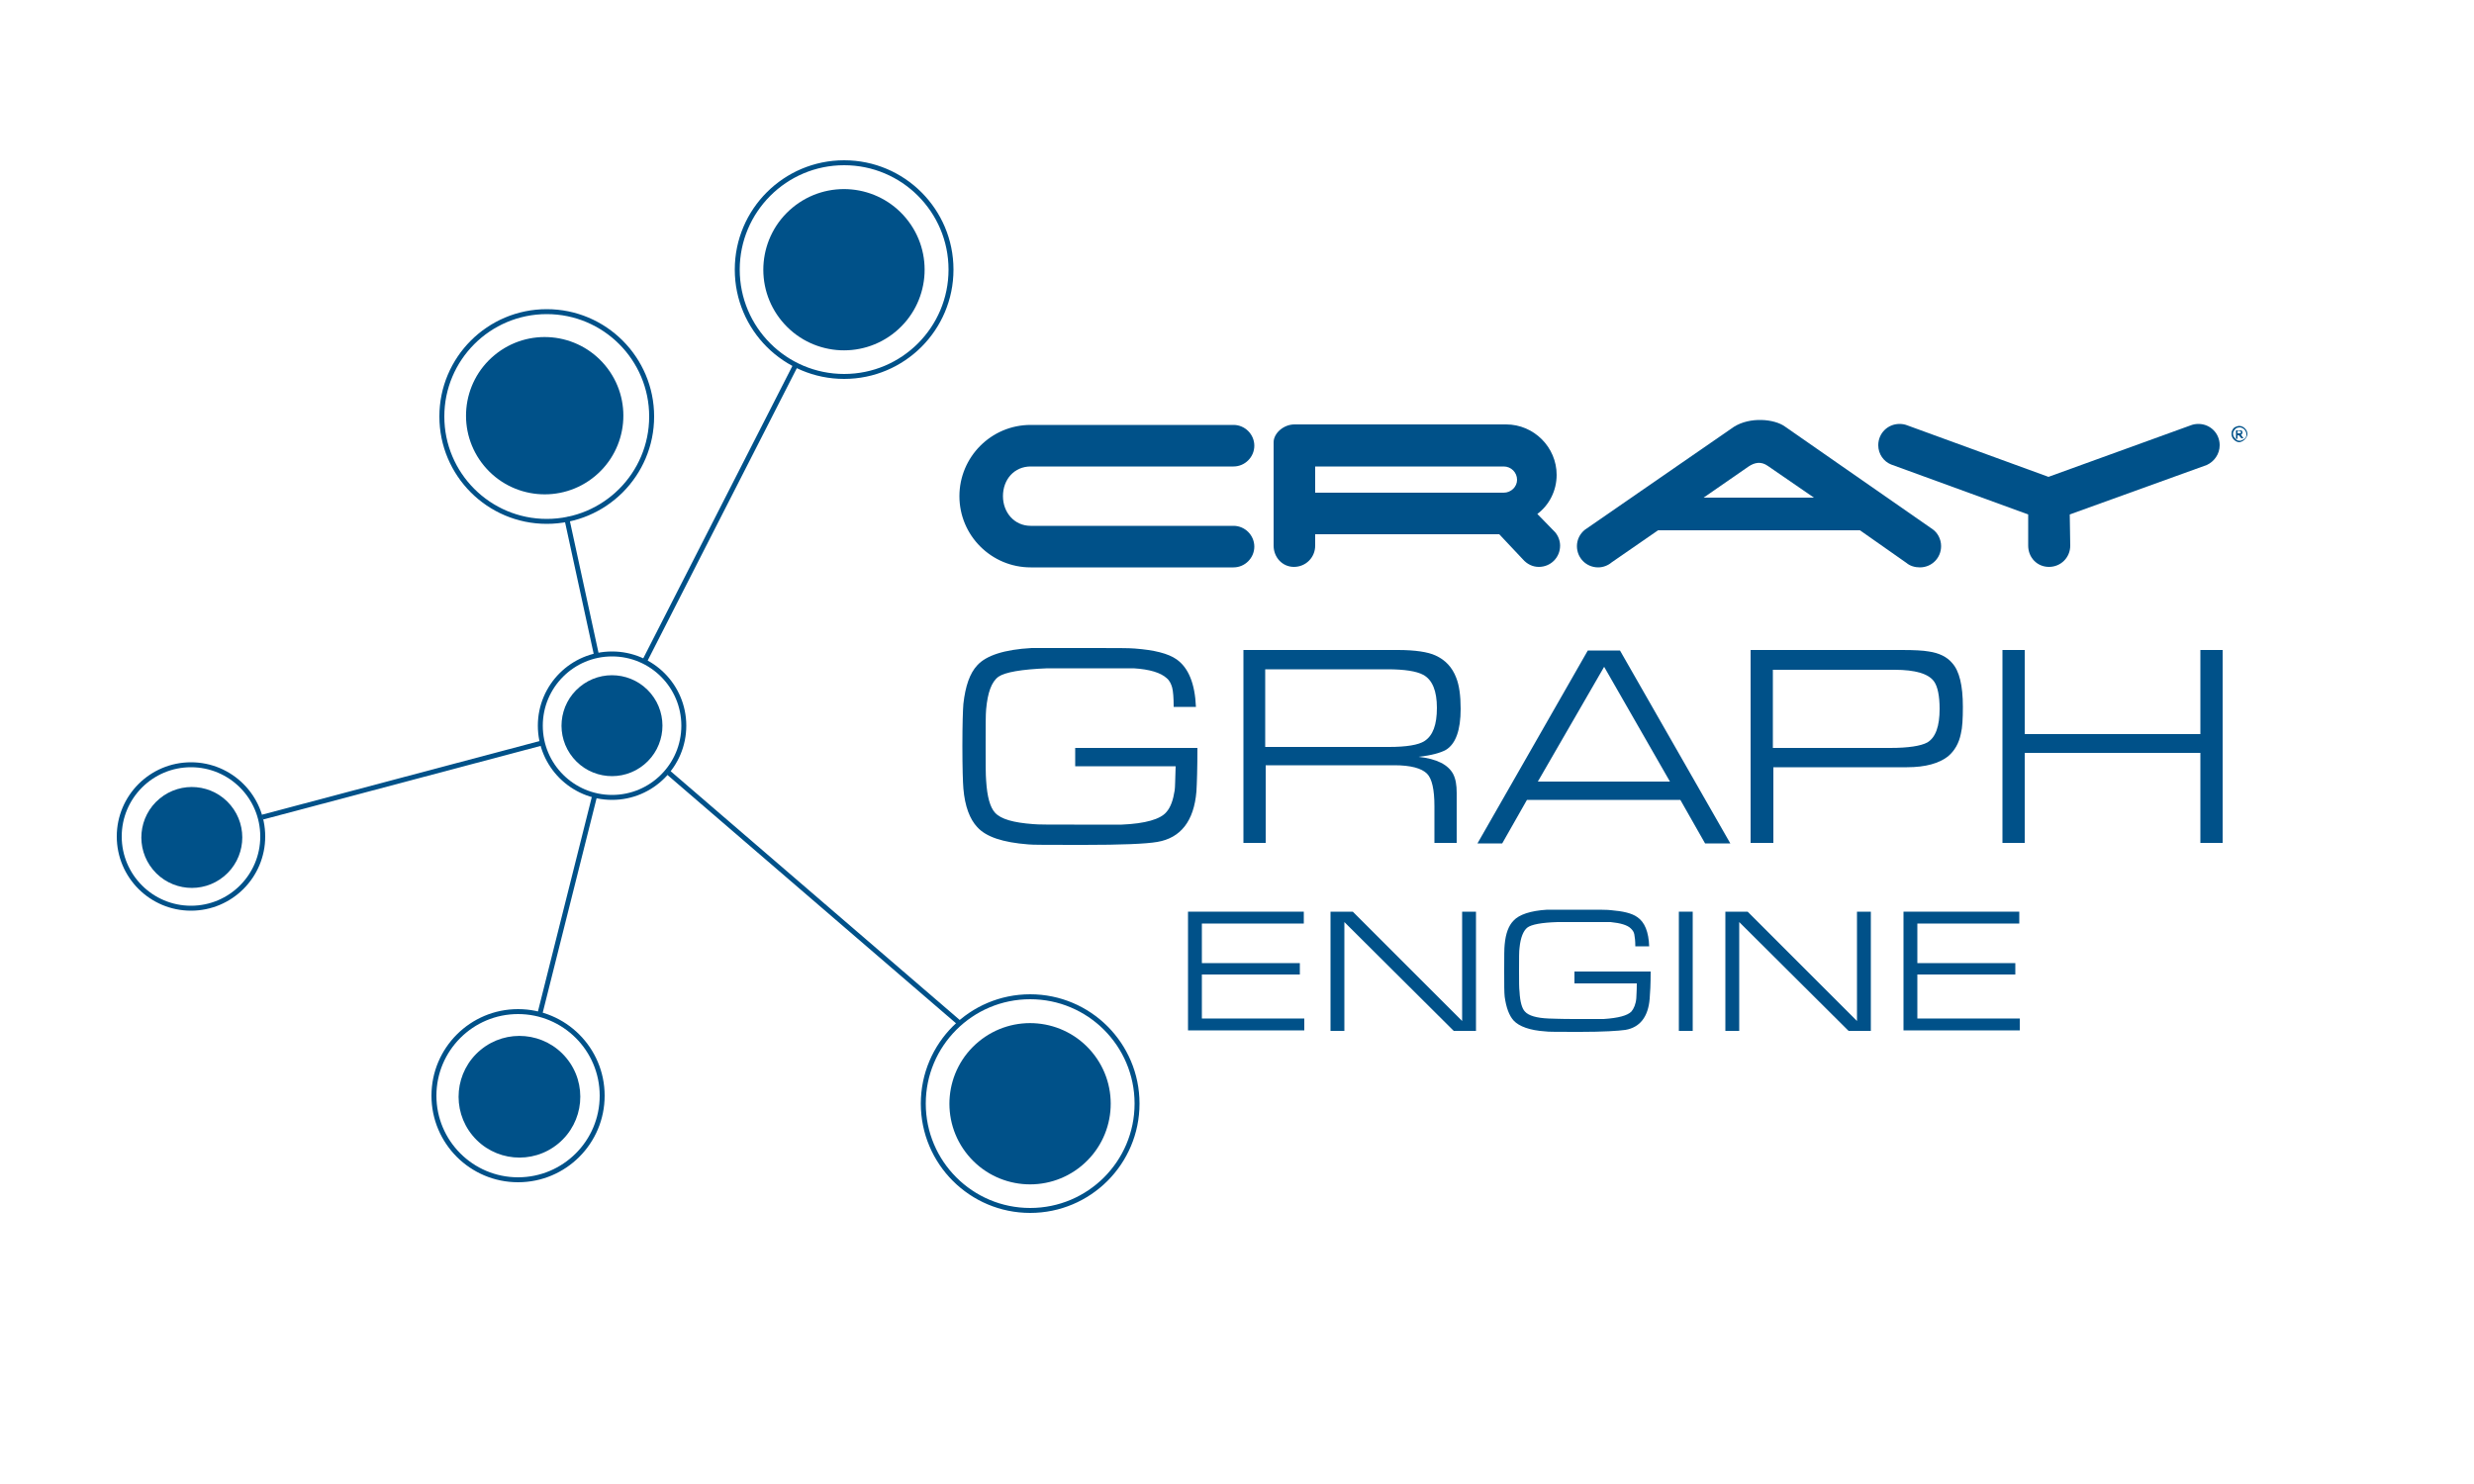 <?xml version="1.0" encoding="utf-8"?>
<!-- Generator: Adobe Illustrator 19.2.0, SVG Export Plug-In . SVG Version: 6.00 Build 0)  -->
<svg version="1.1" id="Layer_1" xmlns="http://www.w3.org/2000/svg" xmlns:xlink="http://www.w3.org/1999/xlink" x="0px" y="0px"
	 viewBox="0 0 500 300" style="enable-background:new 0 0 500 300;" xml:space="preserve">
<style type="text/css">
	.st0{fill:#005189;}
	.st1{fill:none;}
	.st2{enable-background:new    ;}
	.st3{fill:none;stroke:#005189;stroke-miterlimit:10;}
</style>
<g>
	<g>
		<g>
			<path class="st0" d="M208.3,94.3h41c2.3,0,4.2-1.9,4.2-4.2c0-2.3-1.9-4.2-4.2-4.2h-41c-8,0-14.4,6.5-14.4,14.4
				c0,8,6.5,14.4,14.4,14.4h41c2.3,0,4.2-1.9,4.2-4.2c0-2.3-1.9-4.2-4.2-4.2h-41c-3.3,0-5.6-2.7-5.6-6
				C202.7,96.9,205,94.3,208.3,94.3z"/>
			<path class="st0" d="M448.6,90c0-2.4-1.9-4.3-4.3-4.3c-0.6,0-1.1,0.1-1.6,0.3L414,96.4L385.5,86c-0.5-0.2-1-0.3-1.6-0.3
				c-2.4,0-4.3,1.9-4.3,4.3c0,1.8,1.1,3.3,2.6,3.9l27.7,10.1v6.3c0,2.4,1.8,4.3,4.2,4.3c2.4,0,4.3-1.9,4.3-4.3l-0.1-6.3L446,94
				C447.5,93.3,448.6,91.8,448.6,90z"/>
			<path class="st0" d="M314.6,96c0-5.6-4.6-10.2-10.2-10.2h-42.8c-2.2,0-4.2,1.8-4.2,3.6v20.9c0,2.4,1.8,4.3,4.1,4.3
				c2.4,0,4.3-1.9,4.3-4.3V108H303l4.8,5.1c0.8,0.9,1.9,1.5,3.2,1.5c2.4,0,4.3-1.9,4.3-4.3c0-1-0.4-2-1-2.7l-3.6-3.7
				C313.1,102.1,314.6,99.2,314.6,96z M303.9,99.6h-38.1v-5.3h38.1c1.5,0,2.7,1.2,2.7,2.7C306.6,98.4,305.4,99.6,303.9,99.6z"/>
			<path class="st0" d="M350.4,86.3l-30.1,20.8c-1,0.8-1.6,2-1.6,3.3c0,2.4,1.9,4.3,4.3,4.3c1,0,2-0.4,2.7-1l9.4-6.5h40.8l9.4,6.6
				c0.7,0.6,1.7,0.9,2.7,0.9c2.4,0,4.3-1.9,4.3-4.3c0-1.4-0.7-2.7-1.7-3.4l-29.9-20.8C358.6,84.7,353.7,84.2,350.4,86.3z
				 M344.3,100.6l9.1-6.3c1.2-0.8,2.5-1.1,3.9-0.1l9.3,6.4H344.3z"/>
		</g>
		<g>
			<path class="st0" d="M453.7,88.8c0.3-0.3,0.5-0.7,0.5-1.1s-0.2-0.8-0.5-1.1c-0.3-0.3-0.7-0.5-1.2-0.5c-0.2,0-0.4,0.1-0.7,0.2
				c-0.2,0.1-0.5,0.3-0.6,0.6c-0.2,0.3-0.2,0.5-0.2,0.9s0.2,0.8,0.5,1.1c0.3,0.3,0.7,0.5,1.1,0.5C453.1,89.3,453.4,89.1,453.7,88.8z
				 M451.3,87.7c0-0.3,0.1-0.6,0.4-0.9c0.2-0.3,0.6-0.4,1-0.4c0.2,0,0.4,0.1,0.6,0.2s0.4,0.3,0.5,0.5s0.2,0.4,0.2,0.7
				c0,0.4-0.1,0.7-0.4,0.9c-0.3,0.2-0.6,0.4-0.9,0.4c-0.4,0-0.7-0.1-0.9-0.4C451.5,88.4,451.3,88.1,451.3,87.7z"/>
			<path class="st0" d="M453,88.6h0.4l-0.2-0.3c-0.1-0.2-0.2-0.2-0.2-0.3c0,0-0.1-0.1-0.2-0.1c0.2,0,0.3-0.1,0.3-0.2
				c0.1-0.1,0.1-0.2,0.1-0.3c0-0.1,0-0.2-0.1-0.3c-0.1-0.1-0.2-0.1-0.4-0.1h-0.8v1.7h0.3V88h0.1c0.1,0,0.2,0,0.3,0.1
				c0.1,0.1,0.1,0.2,0.2,0.3L453,88.6z M452.5,87.6h-0.3v-0.5h0.3c0.1,0,0.2,0,0.3,0.1c0.1,0,0.1,0.1,0.1,0.2s0,0.1-0.1,0.2
				C452.8,87.6,452.7,87.6,452.5,87.6z"/>
		</g>
	</g>
</g>
<g>
	<rect x="27.3" y="131.1" class="st1" width="590.3" height="61.3"/>
	<g class="st2">
		<path class="st0" d="M217.3,151.2H242c0,4.1-0.1,7.1-0.2,8.8c-0.5,6-3.2,9.4-7.9,10.2c-2.3,0.4-7.3,0.6-14.9,0.6
			c-6.8,0-10.6,0-11.2-0.1c-5.1-0.4-8.5-1.5-10.3-3.5c-1.5-1.6-2.5-4.2-2.8-7.8c-0.1-1.2-0.2-4.1-0.2-8.6c0-4.4,0.1-7.3,0.2-8.5
			c0.4-3.6,1.3-6.2,2.8-7.8c1.8-2,5.5-3.2,11-3.5c0.4,0,4.3,0,11.9,0c4.9,0,7.9,0,8.9,0.1c4,0.3,6.8,1,8.5,2.2
			c2.4,1.7,3.7,4.9,3.9,9.6h-4.5c0-1.8-0.1-3.1-0.3-3.9c-0.2-0.7-0.5-1.4-1.1-1.9c-1.2-1.1-3.4-1.8-6.7-2c-0.1,0-2.5,0-7.2,0
			c-6.3,0-9.7,0-10.2,0c-5.3,0.2-8.6,0.8-9.9,1.7c-1.4,1-2.2,3.2-2.5,6.6c-0.1,0.9-0.1,3.4-0.1,7.4c0,3.6,0,5.9,0.1,7
			c0.2,3.3,0.8,5.4,1.8,6.5c1.2,1.3,3.7,2,7.7,2.3c0.8,0.1,3.6,0.1,8.3,0.1c6.7,0,10,0,9.6,0c4.8-0.2,7.8-1.1,9-2.5
			c0.9-1,1.4-2.5,1.7-4.4c0.1-0.6,0.1-2.2,0.2-4.9h-20.3V151.2z"/>
		<path class="st0" d="M251.3,170.4v-39h31.2c3.5,0,6.1,0.4,7.6,1.1c2,0.9,3.4,2.4,4.2,4.5c0.6,1.5,0.9,3.6,0.9,6.3
			c0,4.3-1,7.1-3,8.3c-1.1,0.6-2.9,1.1-5.5,1.4c3.7,0.4,6,1.6,7,3.5c0.5,1,0.7,2.2,0.7,3.8v10.1h-4.5V163c0-3.4-0.5-5.6-1.5-6.6
			c-1.1-1.1-3.3-1.7-6.6-1.7h-26v15.7H251.3z M255.8,151h24.9c3.5,0,6-0.4,7.2-1.2c1.7-1.1,2.5-3.3,2.5-6.7c0-3.4-0.9-5.7-2.8-6.7
			c-1.3-0.7-3.7-1.1-7.2-1.1h-24.7V151z"/>
		<path class="st0" d="M339.6,161.7h-31l-5,8.8h-5l22.3-39h6.5l22.3,39h-5.1L339.6,161.7z M337.5,158l-13.3-23.2L310.8,158H337.5z"
			/>
		<path class="st0" d="M353.8,170.4v-39h30.6c2.5,0,4.3,0.1,5.4,0.3c2.1,0.3,3.7,1.1,4.7,2.3c1.5,1.6,2.2,4.6,2.2,8.9
			c0,2.4-0.1,4.2-0.4,5.4c-0.4,2-1.3,3.5-2.6,4.6c-1.8,1.4-4.5,2.2-8.3,2.2h-27v15.3H353.8z M358.4,151.2H382c3.7,0,6.2-0.4,7.5-1.1
			c1.7-1,2.5-3.3,2.5-6.8c0-2.6-0.4-4.5-1.1-5.5c-1.1-1.6-3.8-2.4-8-2.4h-24.6V151.2z"/>
		<path class="st0" d="M404.7,170.4v-39h4.5v17h35.5v-17h4.5v39h-4.5v-18.2h-35.5v18.2H404.7z"/>
	</g>
</g>
<g>
	<path class="st0" d="M240.1,208.4v-24.1h23.4v2.4h-20.6v8h19.8v2.3h-19.8v8.9h20.7v2.4h-23.5V208.4z"/>
	<path class="st0" d="M268.9,208.4v-24.1h4.5l22.1,22.1v-22.1h2.8v24.1h-4.5l-22.1-22v22H268.9z"/>
	<path class="st0" d="M318.3,196.4h15.3c0,2.6-0.1,4.4-0.2,5.5c-0.3,3.7-2,5.8-4.9,6.3c-1.4,0.2-4.5,0.4-9.2,0.4c-4.2,0-6.6,0-7-0.1
		c-3.1-0.2-5.3-1-6.4-2.2c-0.9-1-1.5-2.6-1.8-4.8c-0.1-0.8-0.1-2.5-0.1-5.3s0-4.5,0.1-5.3c0.2-2.2,0.8-3.8,1.8-4.8
		c1.1-1.2,3.4-2,6.8-2.2c0.2,0,2.7,0,7.4,0c3,0,4.9,0,5.5,0.1c2.4,0.2,4.2,0.6,5.3,1.4c1.5,1,2.3,3,2.4,5.9h-2.8
		c0-1.1-0.1-1.9-0.2-2.4s-0.3-0.8-0.7-1.2c-0.7-0.7-2.1-1.1-4.1-1.3c-0.1,0-1.6,0-4.4,0c-3.9,0-6,0-6.3,0c-3.3,0.1-5.3,0.5-6.1,1.1
		c-0.8,0.6-1.4,2-1.6,4.1c-0.1,0.6-0.1,2.1-0.1,4.6c0,2.2,0,3.6,0.1,4.3c0.1,2,0.5,3.4,1.1,4c0.7,0.8,2.3,1.3,4.8,1.4
		c0.5,0,2.2,0.1,5.1,0.1c4.2,0,6.2,0,6,0c3-0.2,4.8-0.7,5.6-1.5c0.5-0.6,0.9-1.5,1-2.7c0-0.4,0.1-1.4,0.1-3h-12.6v-2.4H318.3z"/>
	<path class="st0" d="M339.3,208.4v-24.1h2.8v24.1H339.3z"/>
	<path class="st0" d="M348.7,208.4v-24.1h4.5l22.1,22.1v-22.1h2.8v24.1h-4.5l-22.1-22v22H348.7z"/>
	<path class="st0" d="M384.7,208.4v-24.1h23.4v2.4h-20.6v8h19.8v2.3h-19.8v8.9h20.7v2.4h-23.5V208.4z"/>
</g>
<ellipse transform="matrix(0.77 -0.638 0.638 0.77 -65.161 112.663)" class="st0" cx="123.7" cy="146.7" rx="10.2" ry="10.2"/>
<ellipse transform="matrix(0.77 -0.638 0.638 0.77 4.436 121.403)" class="st0" cx="170.6" cy="54.5" rx="16.3" ry="16.3"/>
<ellipse transform="matrix(0.77 -0.638 0.638 0.77 -117.314 117.995)" class="st0" cx="105" cy="221.7" rx="12.3" ry="12.3"/>
<ellipse transform="matrix(0.77 -0.638 0.638 0.77 -94.472 184.174)" class="st0" cx="208.2" cy="223.1" rx="16.3" ry="16.3"/>
<ellipse transform="matrix(0.77 -0.638 0.638 0.77 -28.285 89.599)" class="st0" cx="110.1" cy="84" rx="15.9" ry="15.9"/>
<ellipse transform="matrix(0.77 -0.638 0.638 0.77 -99.122 63.691)" class="st0" cx="38.8" cy="169.3" rx="10.2" ry="10.2"/>
<line class="st3" x1="120.2" y1="160.8" x2="109.1" y2="205"/>
<circle class="st3" cx="170.6" cy="54.5" r="21.6"/>
<circle class="st3" cx="208.2" cy="223.1" r="21.6"/>
<circle class="st3" cx="110.5" cy="84.2" r="21.2"/>
<circle class="st3" cx="104.7" cy="221.5" r="17"/>
<circle class="st3" cx="38.6" cy="169.1" r="14.5"/>
<circle class="st3" cx="123.7" cy="146.7" r="14.5"/>
<line class="st3" x1="53" y1="165.2" x2="109.9" y2="150.1"/>
<line class="st3" x1="114.5" y1="104.6" x2="120.5" y2="132.2"/>
<line class="st3" x1="130.2" y1="133.8" x2="160.9" y2="73.6"/>
<line class="st3" x1="135" y1="156.1" x2="193.9" y2="206.8"/>
</svg>
